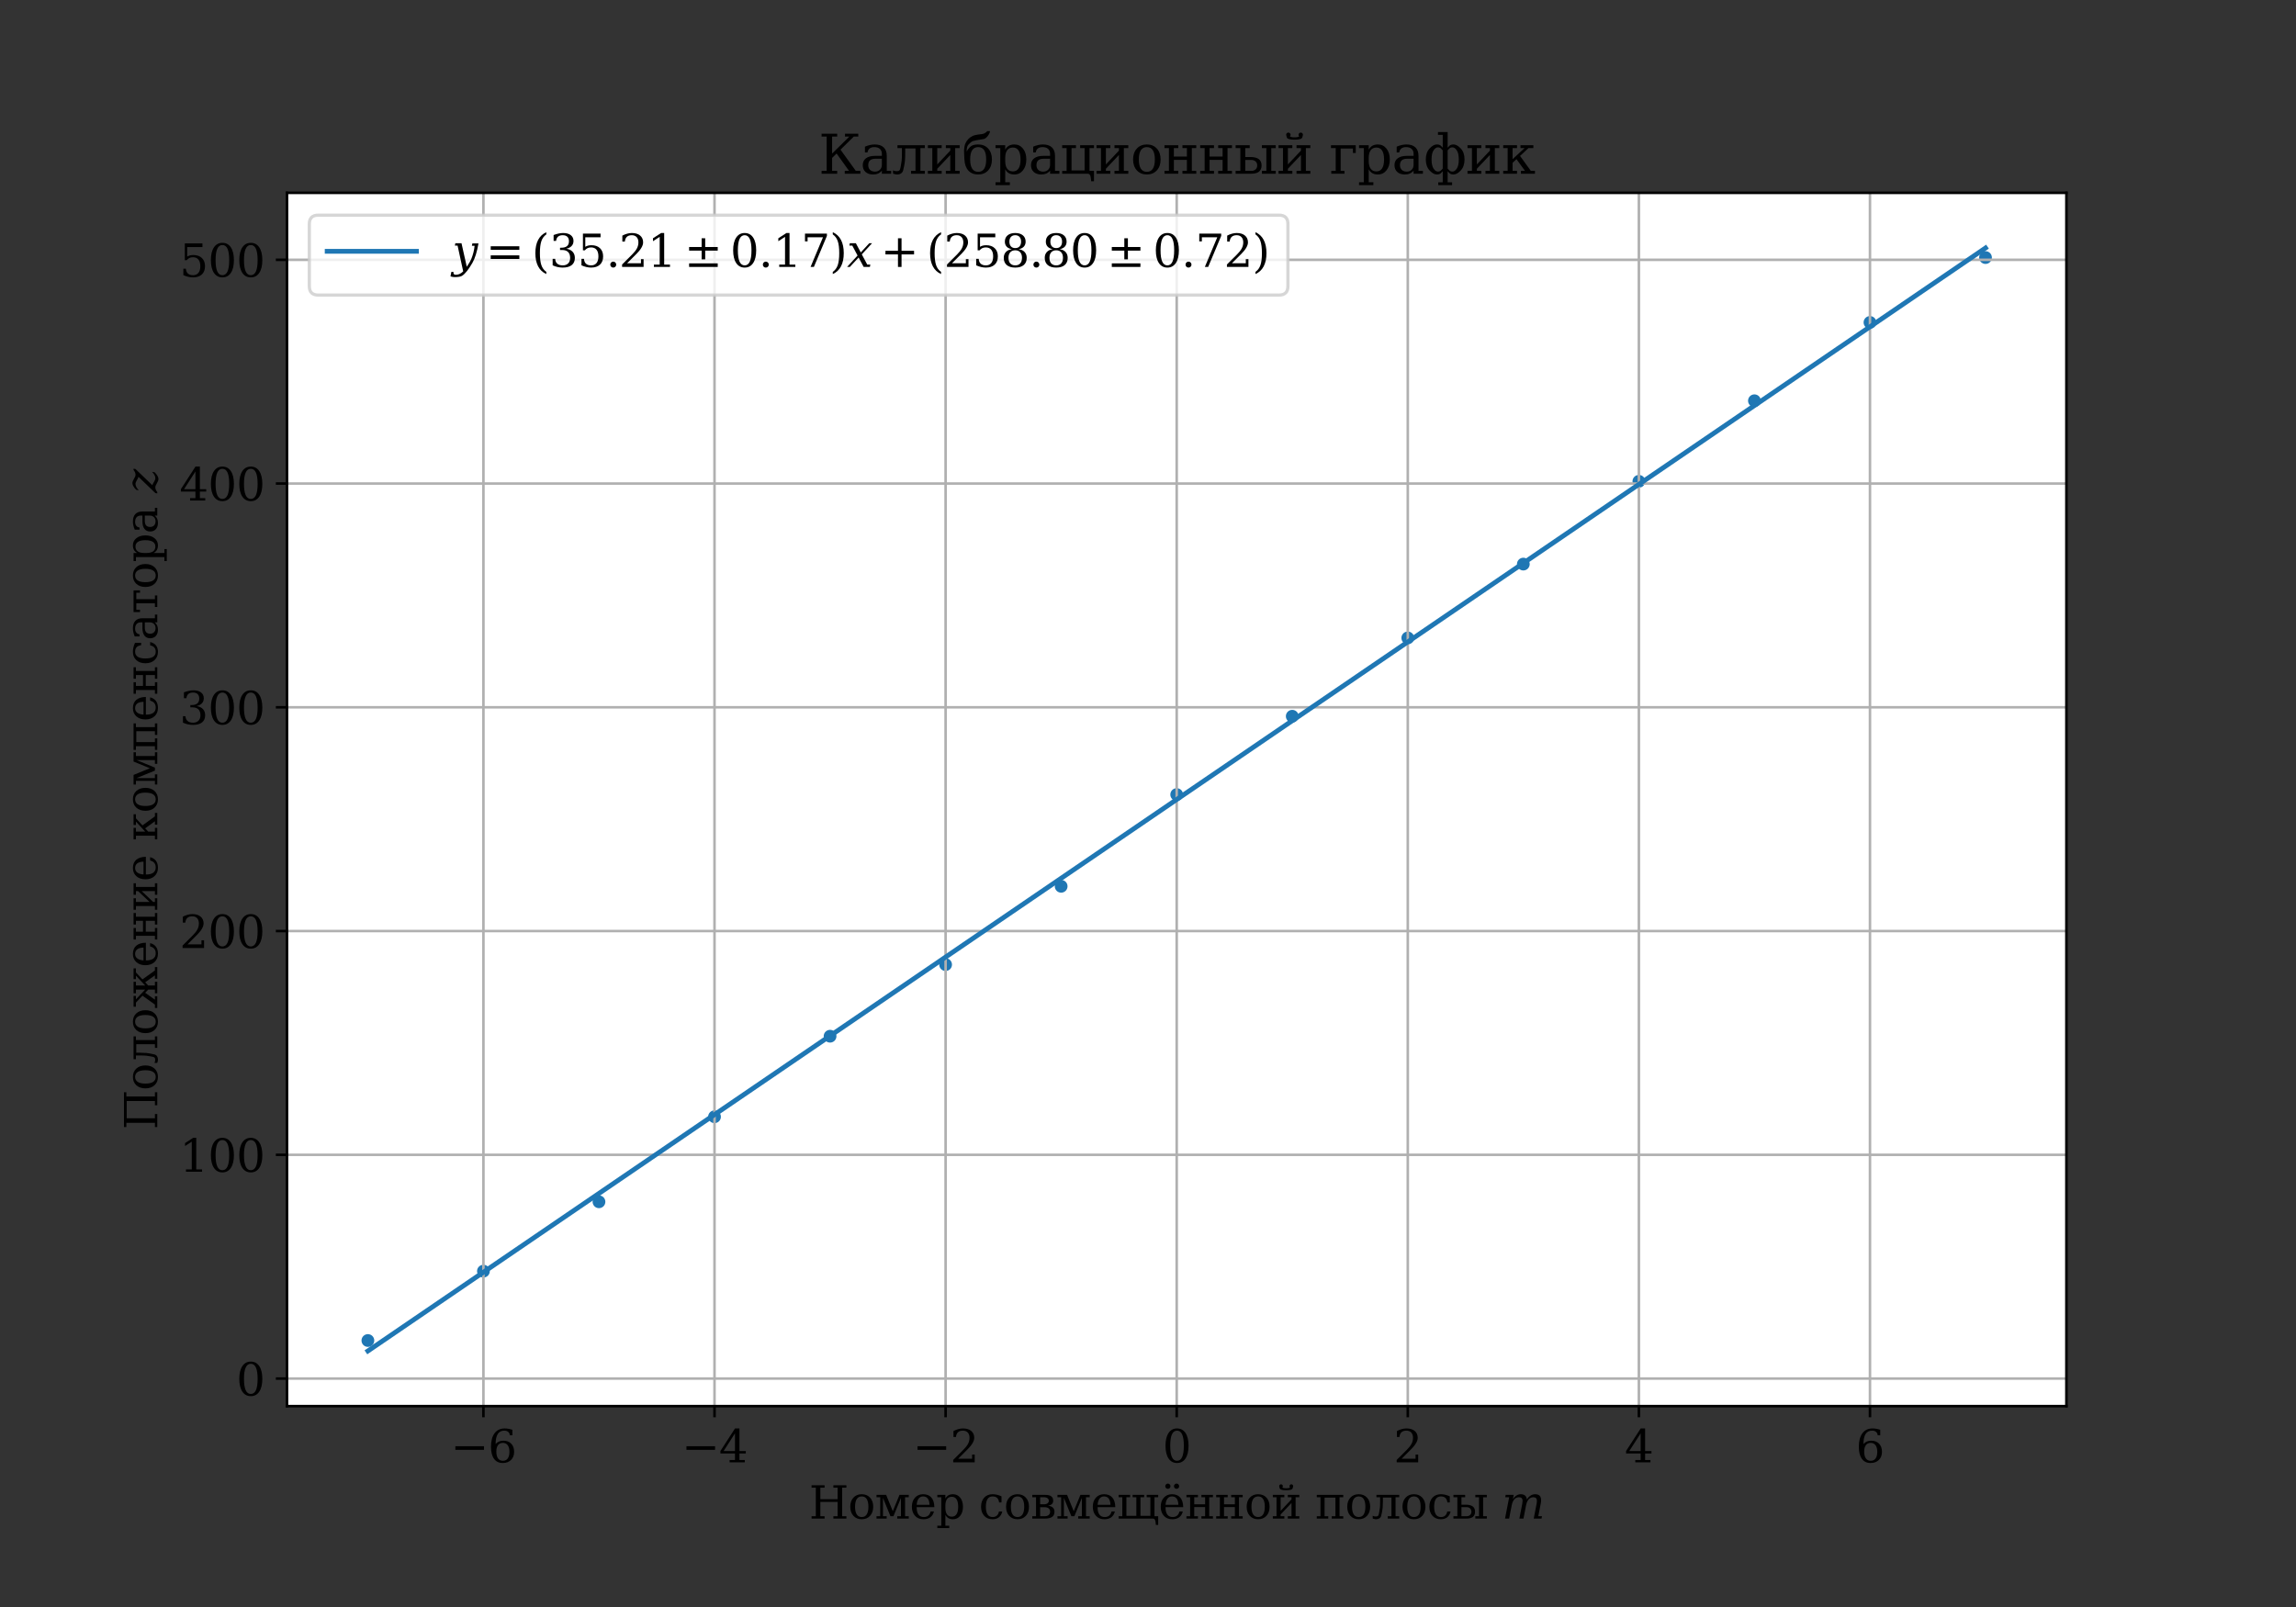 <?xml version="1.0" encoding="utf-8" standalone="no"?>
<!DOCTYPE svg PUBLIC "-//W3C//DTD SVG 1.1//EN"
  "http://www.w3.org/Graphics/SVG/1.1/DTD/svg11.dtd">
<svg height="504pt" version="1.1" viewBox="0 0 720 504" width="720pt" xmlns="http://www.w3.org/2000/svg" xmlns:xlink="http://www.w3.org/1999/xlink">
 <rect x="0" y="0" width="720" height="504" fill="#333333" stroke="none"/>
 <defs>
  <style type="text/css">*{stroke-linecap:butt;stroke-linejoin:round;}</style>
 </defs>
 <g id="figure_1">
  <g id="patch_1">
   <path d="M 0 504 
L 720 504 
L 720 0 
L 0 0 
z
" style="fill:none;"/>
  </g>
  <g id="axes_1">
   <g id="patch_2">
    <path d="M 90 441 
L 648 441 
L 648 60.48 
L 90 60.48 
z
" style="fill:#ffffff;"/>
   </g>
   <g id="PathCollection_1">
    <defs>
     <path d="M 0 1.5 
C 0.398 1.5 0.779 1.342 1.061 1.061 
C 1.342 0.779 1.5 0.398 1.5 0 
C 1.5 -0.398 1.342 -0.779 1.061 -1.061 
C 0.779 -1.342 0.398 -1.5 0 -1.5 
C -0.398 -1.5 -0.779 -1.342 -1.061 -1.061 
C -1.342 -0.779 -1.5 -0.398 -1.5 0 
C -1.5 0.398 -1.342 0.779 -1.061 1.061 
C -0.779 1.342 -0.398 1.5 0 1.5 
z
" id="m2e909f3110" style="stroke:#1f77b4;"/>
    </defs>
    <g clip-path="url(#p5511edaee0)">
     <use style="fill:#1f77b4;stroke:#1f77b4;" x="115.364" xlink:href="#m2e909f3110" y="420.423"/>
     <use style="fill:#1f77b4;stroke:#1f77b4;" x="151.597" xlink:href="#m2e909f3110" y="398.669"/>
     <use style="fill:#1f77b4;stroke:#1f77b4;" x="187.831" xlink:href="#m2e909f3110" y="376.915"/>
     <use style="fill:#1f77b4;stroke:#1f77b4;" x="224.065" xlink:href="#m2e909f3110" y="350.248"/>
     <use style="fill:#1f77b4;stroke:#1f77b4;" x="260.299" xlink:href="#m2e909f3110" y="324.985"/>
     <use style="fill:#1f77b4;stroke:#1f77b4;" x="296.532" xlink:href="#m2e909f3110" y="302.529"/>
     <use style="fill:#1f77b4;stroke:#1f77b4;" x="332.766" xlink:href="#m2e909f3110" y="277.968"/>
     <use style="fill:#1f77b4;stroke:#1f77b4;" x="369" xlink:href="#m2e909f3110" y="249.196"/>
     <use style="fill:#1f77b4;stroke:#1f77b4;" x="405.234" xlink:href="#m2e909f3110" y="224.635"/>
     <use style="fill:#1f77b4;stroke:#1f77b4;" x="441.468" xlink:href="#m2e909f3110" y="200.074"/>
     <use style="fill:#1f77b4;stroke:#1f77b4;" x="477.701" xlink:href="#m2e909f3110" y="176.916"/>
     <use style="fill:#1f77b4;stroke:#1f77b4;" x="513.935" xlink:href="#m2e909f3110" y="150.951"/>
     <use style="fill:#1f77b4;stroke:#1f77b4;" x="550.169" xlink:href="#m2e909f3110" y="125.688"/>
     <use style="fill:#1f77b4;stroke:#1f77b4;" x="586.403" xlink:href="#m2e909f3110" y="101.127"/>
     <use style="fill:#1f77b4;stroke:#1f77b4;" x="622.636" xlink:href="#m2e909f3110" y="80.776"/>
    </g>
   </g>
   <g id="matplotlib.axis_1">
    <g id="xtick_1">
     <g id="line2d_1">
      <path clip-path="url(#p5511edaee0)" d="M 151.597 441 
L 151.597 60.48 
" style="fill:none;stroke:#b0b0b0;stroke-linecap:square;stroke-width:0.8;"/>
     </g>
     <g id="line2d_2">
      <defs>
       <path d="M 0 0 
L 0 3.5 
" id="m6927d3ad71" style="stroke:#000000;stroke-width:0.8;"/>
      </defs>
      <g>
       <use style="stroke:#000000;stroke-width:0.8;" x="151.597" xlink:href="#m6927d3ad71" y="441"/>
      </g>
     </g>
     <g id="text_1">
      <!-- −6 -->
      <g transform="translate(141.278 458.638)scale(0.14 -0.14)">
       <defs>
        <path d="M 678 2259 
L 4684 2259 
L 4684 1753 
L 678 1753 
L 678 2259 
z
" id="DejaVuSerif-2212" transform="scale(0.016)"/>
        <path d="M 2094 219 
Q 2534 219 2771 542 
Q 3009 866 3009 1472 
Q 3009 2078 2771 2401 
Q 2534 2725 2094 2725 
Q 1647 2725 1412 2412 
Q 1178 2100 1178 1509 
Q 1178 888 1415 553 
Q 1653 219 2094 219 
z
M 1075 2569 
Q 1288 2803 1556 2918 
Q 1825 3034 2163 3034 
Q 2859 3034 3264 2615 
Q 3669 2197 3669 1472 
Q 3669 763 3233 336 
Q 2797 -91 2069 -91 
Q 1278 -91 853 498 
Q 428 1088 428 2181 
Q 428 3406 931 4078 
Q 1434 4750 2350 4750 
Q 2597 4750 2869 4703 
Q 3141 4656 3425 4563 
L 3425 3794 
L 3072 3794 
Q 3034 4109 2831 4275 
Q 2628 4441 2284 4441 
Q 1678 4441 1381 3981 
Q 1084 3522 1075 2569 
z
" id="DejaVuSerif-36" transform="scale(0.016)"/>
       </defs>
       <use xlink:href="#DejaVuSerif-2212"/>
       <use x="83.789" xlink:href="#DejaVuSerif-36"/>
      </g>
     </g>
    </g>
    <g id="xtick_2">
     <g id="line2d_3">
      <path clip-path="url(#p5511edaee0)" d="M 224.065 441 
L 224.065 60.48 
" style="fill:none;stroke:#b0b0b0;stroke-linecap:square;stroke-width:0.8;"/>
     </g>
     <g id="line2d_4">
      <g>
       <use style="stroke:#000000;stroke-width:0.8;" x="224.065" xlink:href="#m6927d3ad71" y="441"/>
      </g>
     </g>
     <g id="text_2">
      <!-- −4 -->
      <g transform="translate(213.745 458.638)scale(0.14 -0.14)">
       <defs>
        <path d="M 2234 1581 
L 2234 4063 
L 641 1581 
L 2234 1581 
z
M 3609 0 
L 1484 0 
L 1484 331 
L 2234 331 
L 2234 1247 
L 197 1247 
L 197 1588 
L 2241 4750 
L 2859 4750 
L 2859 1581 
L 3750 1581 
L 3750 1247 
L 2859 1247 
L 2859 331 
L 3609 331 
L 3609 0 
z
" id="DejaVuSerif-34" transform="scale(0.016)"/>
       </defs>
       <use xlink:href="#DejaVuSerif-2212"/>
       <use x="83.789" xlink:href="#DejaVuSerif-34"/>
      </g>
     </g>
    </g>
    <g id="xtick_3">
     <g id="line2d_5">
      <path clip-path="url(#p5511edaee0)" d="M 296.532 441 
L 296.532 60.48 
" style="fill:none;stroke:#b0b0b0;stroke-linecap:square;stroke-width:0.8;"/>
     </g>
     <g id="line2d_6">
      <g>
       <use style="stroke:#000000;stroke-width:0.8;" x="296.532" xlink:href="#m6927d3ad71" y="441"/>
      </g>
     </g>
     <g id="text_3">
      <!-- −2 -->
      <g transform="translate(286.213 458.638)scale(0.14 -0.14)">
       <defs>
        <path d="M 819 3553 
L 469 3553 
L 469 4384 
Q 803 4563 1142 4656 
Q 1481 4750 1806 4750 
Q 2534 4750 2956 4397 
Q 3378 4044 3378 3438 
Q 3378 2753 2422 1800 
Q 2347 1728 2309 1691 
L 1131 513 
L 3078 513 
L 3078 1088 
L 3444 1088 
L 3444 0 
L 434 0 
L 434 341 
L 1850 1753 
Q 2319 2222 2519 2614 
Q 2719 3006 2719 3438 
Q 2719 3909 2473 4175 
Q 2228 4441 1797 4441 
Q 1350 4441 1106 4219 
Q 863 3997 819 3553 
z
" id="DejaVuSerif-32" transform="scale(0.016)"/>
       </defs>
       <use xlink:href="#DejaVuSerif-2212"/>
       <use x="83.789" xlink:href="#DejaVuSerif-32"/>
      </g>
     </g>
    </g>
    <g id="xtick_4">
     <g id="line2d_7">
      <path clip-path="url(#p5511edaee0)" d="M 369 441 
L 369 60.48 
" style="fill:none;stroke:#b0b0b0;stroke-linecap:square;stroke-width:0.8;"/>
     </g>
     <g id="line2d_8">
      <g>
       <use style="stroke:#000000;stroke-width:0.8;" x="369" xlink:href="#m6927d3ad71" y="441"/>
      </g>
     </g>
     <g id="text_4">
      <!-- 0 -->
      <g transform="translate(364.546 458.638)scale(0.14 -0.14)">
       <defs>
        <path d="M 2034 219 
Q 2513 219 2750 744 
Q 2988 1269 2988 2328 
Q 2988 3391 2750 3916 
Q 2513 4441 2034 4441 
Q 1556 4441 1318 3916 
Q 1081 3391 1081 2328 
Q 1081 1269 1318 744 
Q 1556 219 2034 219 
z
M 2034 -91 
Q 1275 -91 848 546 
Q 422 1184 422 2328 
Q 422 3475 848 4112 
Q 1275 4750 2034 4750 
Q 2797 4750 3222 4112 
Q 3647 3475 3647 2328 
Q 3647 1184 3222 546 
Q 2797 -91 2034 -91 
z
" id="DejaVuSerif-30" transform="scale(0.016)"/>
       </defs>
       <use xlink:href="#DejaVuSerif-30"/>
      </g>
     </g>
    </g>
    <g id="xtick_5">
     <g id="line2d_9">
      <path clip-path="url(#p5511edaee0)" d="M 441.468 441 
L 441.468 60.48 
" style="fill:none;stroke:#b0b0b0;stroke-linecap:square;stroke-width:0.8;"/>
     </g>
     <g id="line2d_10">
      <g>
       <use style="stroke:#000000;stroke-width:0.8;" x="441.468" xlink:href="#m6927d3ad71" y="441"/>
      </g>
     </g>
     <g id="text_5">
      <!-- 2 -->
      <g transform="translate(437.014 458.638)scale(0.14 -0.14)">
       <use xlink:href="#DejaVuSerif-32"/>
      </g>
     </g>
    </g>
    <g id="xtick_6">
     <g id="line2d_11">
      <path clip-path="url(#p5511edaee0)" d="M 513.935 441 
L 513.935 60.48 
" style="fill:none;stroke:#b0b0b0;stroke-linecap:square;stroke-width:0.8;"/>
     </g>
     <g id="line2d_12">
      <g>
       <use style="stroke:#000000;stroke-width:0.8;" x="513.935" xlink:href="#m6927d3ad71" y="441"/>
      </g>
     </g>
     <g id="text_6">
      <!-- 4 -->
      <g transform="translate(509.481 458.638)scale(0.14 -0.14)">
       <use xlink:href="#DejaVuSerif-34"/>
      </g>
     </g>
    </g>
    <g id="xtick_7">
     <g id="line2d_13">
      <path clip-path="url(#p5511edaee0)" d="M 586.403 441 
L 586.403 60.48 
" style="fill:none;stroke:#b0b0b0;stroke-linecap:square;stroke-width:0.8;"/>
     </g>
     <g id="line2d_14">
      <g>
       <use style="stroke:#000000;stroke-width:0.8;" x="586.403" xlink:href="#m6927d3ad71" y="441"/>
      </g>
     </g>
     <g id="text_7">
      <!-- 6 -->
      <g transform="translate(581.949 458.638)scale(0.14 -0.14)">
       <use xlink:href="#DejaVuSerif-36"/>
      </g>
     </g>
    </g>
    <g id="text_8">
     <!-- Номер совмещённой полосы $m$ -->
     <g transform="translate(253.71 476.329)scale(0.14 -0.14)">
      <defs>
       <path d="M 353 0 
L 353 331 
L 947 331 
L 947 4331 
L 353 4331 
L 353 4666 
L 2175 4666 
L 2175 4331 
L 1581 4331 
L 1581 2719 
L 4000 2719 
L 4000 4331 
L 3406 4331 
L 3406 4666 
L 5228 4666 
L 5228 4331 
L 4634 4331 
L 4634 331 
L 5228 331 
L 5228 0 
L 3406 0 
L 3406 331 
L 4000 331 
L 4000 2338 
L 1581 2338 
L 1581 331 
L 2175 331 
L 2175 0 
L 353 0 
z
" id="DejaVuSerif-41d" transform="scale(0.016)"/>
       <path d="M 1925 219 
Q 2388 219 2623 584 
Q 2859 950 2859 1663 
Q 2859 2375 2623 2739 
Q 2388 3103 1925 3103 
Q 1463 3103 1227 2739 
Q 991 2375 991 1663 
Q 991 950 1228 584 
Q 1466 219 1925 219 
z
M 1925 -91 
Q 1200 -91 759 389 
Q 319 869 319 1663 
Q 319 2456 758 2934 
Q 1197 3413 1925 3413 
Q 2653 3413 3092 2934 
Q 3531 2456 3531 1663 
Q 3531 869 3092 389 
Q 2653 -91 1925 -91 
z
" id="DejaVuSerif-43e" transform="scale(0.016)"/>
       <path d="M 231 0 
L 231 331 
L 750 331 
L 750 2991 
L 231 2991 
L 231 3322 
L 1578 3322 
L 2513 1038 
L 3447 3322 
L 4747 3322 
L 4747 2991 
L 4228 2991 
L 4228 331 
L 4747 331 
L 4747 0 
L 3134 0 
L 3134 331 
L 3653 331 
L 3653 2900 
L 2603 334 
L 2181 334 
L 1134 2900 
L 1134 331 
L 1653 331 
L 1653 0 
L 231 0 
z
" id="DejaVuSerif-43c" transform="scale(0.016)"/>
       <path d="M 3469 1600 
L 991 1600 
L 991 1575 
Q 991 903 1244 561 
Q 1497 219 1991 219 
Q 2369 219 2611 417 
Q 2853 616 2950 1006 
L 3413 1006 
Q 3275 459 2904 184 
Q 2534 -91 1931 -91 
Q 1203 -91 761 389 
Q 319 869 319 1663 
Q 319 2450 753 2931 
Q 1188 3413 1894 3413 
Q 2647 3413 3050 2948 
Q 3453 2484 3469 1600 
z
M 2791 1931 
Q 2772 2513 2545 2808 
Q 2319 3103 1894 3103 
Q 1497 3103 1269 2806 
Q 1041 2509 991 1931 
L 2791 1931 
z
" id="DejaVuSerif-435" transform="scale(0.016)"/>
       <path d="M 1313 1825 
L 1313 1497 
Q 1313 897 1542 583 
Q 1772 269 2209 269 
Q 2650 269 2876 622 
Q 3103 975 3103 1663 
Q 3103 2353 2876 2703 
Q 2650 3053 2209 3053 
Q 1772 3053 1542 2737 
Q 1313 2422 1313 1825 
z
M 738 2988 
L 184 2988 
L 184 3322 
L 1313 3322 
L 1313 2803 
Q 1481 3116 1742 3264 
Q 2003 3413 2388 3413 
Q 3000 3413 3387 2928 
Q 3775 2444 3775 1663 
Q 3775 881 3387 395 
Q 3000 -91 2388 -91 
Q 2003 -91 1742 57 
Q 1481 206 1313 519 
L 1313 -997 
L 1856 -997 
L 1856 -1331 
L 184 -1331 
L 184 -997 
L 738 -997 
L 738 2988 
z
" id="DejaVuSerif-440" transform="scale(0.016)"/>
       <path id="DejaVuSerif-20" transform="scale(0.016)"/>
       <path d="M 3291 997 
Q 3169 466 2822 187 
Q 2475 -91 1925 -91 
Q 1200 -91 759 389 
Q 319 869 319 1663 
Q 319 2459 759 2936 
Q 1200 3413 1925 3413 
Q 2241 3413 2553 3339 
Q 2866 3266 3181 3116 
L 3181 2266 
L 2847 2266 
Q 2781 2703 2561 2903 
Q 2341 3103 1931 3103 
Q 1466 3103 1228 2742 
Q 991 2381 991 1663 
Q 991 944 1227 581 
Q 1463 219 1931 219 
Q 2303 219 2525 412 
Q 2747 606 2828 997 
L 3291 997 
z
" id="DejaVuSerif-441" transform="scale(0.016)"/>
       <path d="M 2069 3322 
Q 3156 3322 3156 2500 
Q 3156 2206 2965 2029 
Q 2775 1853 2409 1813 
Q 3334 1703 3334 963 
Q 3334 469 3000 234 
Q 2666 0 1956 0 
L 228 0 
L 228 331 
L 750 331 
L 750 2991 
L 228 2991 
L 228 3322 
L 2069 3322 
z
M 1325 2006 
L 1853 2006 
Q 2184 2006 2364 2145 
Q 2544 2284 2544 2497 
Q 2544 2709 2362 2850 
Q 2181 2991 1853 2991 
L 1325 2991 
L 1325 2006 
z
M 1325 331 
L 1963 331 
Q 2328 331 2526 506 
Q 2725 681 2725 966 
Q 2725 1250 2528 1422 
Q 2331 1594 1963 1594 
L 1325 1594 
L 1325 331 
z
" id="DejaVuSerif-432" transform="scale(0.016)"/>
       <path d="M 4163 3322 
L 5775 3322 
L 5775 2991 
L 5256 2991 
L 5256 331 
L 5775 331 
L 5775 -884 
L 5450 -884 
L 5400 -444 
Q 5350 0 5038 0 
L 231 0 
L 231 331 
L 750 331 
L 750 2991 
L 231 2991 
L 231 3322 
L 1844 3322 
L 1844 2991 
L 1325 2991 
L 1325 384 
L 2716 384 
L 2716 2991 
L 2197 2991 
L 2197 3322 
L 3809 3322 
L 3809 2991 
L 3291 2991 
L 3291 384 
L 4681 384 
L 4681 2991 
L 4163 2991 
L 4163 3322 
z
" id="DejaVuSerif-449" transform="scale(0.016)"/>
       <path d="M 3469 1600 
L 991 1600 
L 991 1575 
Q 991 903 1244 561 
Q 1497 219 1991 219 
Q 2369 219 2611 417 
Q 2853 616 2950 1006 
L 3413 1006 
Q 3275 459 2904 184 
Q 2534 -91 1931 -91 
Q 1203 -91 761 389 
Q 319 869 319 1663 
Q 319 2450 753 2931 
Q 1188 3413 1894 3413 
Q 2647 3413 3050 2948 
Q 3453 2484 3469 1600 
z
M 2791 1931 
Q 2772 2513 2545 2808 
Q 2319 3103 1894 3103 
Q 1497 3103 1269 2806 
Q 1041 2509 991 1931 
L 2791 1931 
z
M 1319 4903 
Q 1469 4903 1576 4795 
Q 1684 4688 1684 4538 
Q 1684 4378 1581 4275 
Q 1478 4172 1319 4172 
Q 1162 4172 1059 4275 
Q 956 4378 956 4538 
Q 956 4688 1064 4795 
Q 1172 4903 1319 4903 
z
M 2537 4903 
Q 2684 4903 2792 4795 
Q 2900 4688 2900 4538 
Q 2900 4378 2797 4275 
Q 2694 4172 2537 4172 
Q 2378 4172 2275 4275 
Q 2172 4378 2172 4538 
Q 2172 4688 2279 4795 
Q 2387 4903 2537 4903 
z
" id="DejaVuSerif-451" transform="scale(0.016)"/>
       <path d="M 3409 2991 
L 3409 331 
L 3928 331 
L 3928 0 
L 2316 0 
L 2316 331 
L 2834 331 
L 2834 1613 
L 1313 1613 
L 1313 331 
L 1831 331 
L 1831 0 
L 219 0 
L 219 331 
L 738 331 
L 738 2991 
L 219 2991 
L 219 3322 
L 1831 3322 
L 1831 2991 
L 1313 2991 
L 1313 2000 
L 2834 2000 
L 2834 2991 
L 2316 2991 
L 2316 3322 
L 3928 3322 
L 3928 2991 
L 3409 2991 
z
" id="DejaVuSerif-43d" transform="scale(0.016)"/>
       <path d="M 1110 4564 
Q 1110 4649 1185 4724 
Q 1260 4799 1366 4799 
Q 1472 4799 1547 4724 
Q 1622 4649 1622 4536 
Q 1622 4424 1544 4352 
Q 1701 4243 2088 4243 
Q 2476 4243 2632 4352 
Q 2554 4424 2554 4536 
Q 2554 4649 2629 4724 
Q 2704 4799 2810 4799 
Q 2916 4799 2991 4724 
Q 3066 4649 3066 4564 
Q 3066 4480 2985 4225 
Q 2904 3971 2088 3971 
Q 1272 3971 1191 4225 
Q 1110 4480 1110 4564 
z
M 219 0 
L 219 331 
L 738 331 
L 738 2991 
L 219 2991 
L 219 3322 
L 1831 3322 
L 1831 2991 
L 1313 2991 
L 1313 1084 
L 2834 2694 
L 2834 2991 
L 2316 2991 
L 2316 3322 
L 3928 3322 
L 3928 2991 
L 3409 2991 
L 3409 331 
L 3928 331 
L 3928 0 
L 2316 0 
L 2316 331 
L 2834 331 
L 2834 2188 
L 1313 578 
L 1313 331 
L 1831 331 
L 1831 0 
L 219 0 
z
" id="DejaVuSerif-439" transform="scale(0.016)"/>
       <path d="M 3928 3322 
L 3928 2991 
L 3409 2991 
L 3409 331 
L 3928 331 
L 3928 0 
L 2316 0 
L 2316 331 
L 2834 331 
L 2834 2938 
L 1313 2938 
L 1313 331 
L 1831 331 
L 1831 0 
L 219 0 
L 219 331 
L 738 331 
L 738 2991 
L 219 2991 
L 219 3322 
L 3928 3322 
z
" id="DejaVuSerif-43f" transform="scale(0.016)"/>
       <path d="M 925 472 
Q 981 603 1034 908 
Q 1088 1213 1131 1538 
Q 1163 1778 1163 2403 
L 1163 2991 
L 644 2991 
L 644 3322 
L 3834 3322 
L 3834 2991 
L 3319 2991 
L 3319 331 
L 3834 331 
L 3834 0 
L 2225 0 
L 2225 331 
L 2744 331 
L 2744 2944 
L 1547 2944 
L 1547 2400 
Q 1547 1903 1516 1538 
Q 1494 1278 1431 954 
Q 1369 631 1303 381 
Q 1247 156 1055 32 
Q 863 -91 603 -91 
Q 550 -91 447 -80 
Q 344 -69 131 0 
L 113 391 
Q 350 294 547 294 
Q 675 294 773 325 
Q 872 356 925 472 
z
" id="DejaVuSerif-43b" transform="scale(0.016)"/>
       <path d="M 1313 331 
L 2022 331 
Q 2338 331 2522 506 
Q 2706 681 2706 969 
Q 2706 1256 2520 1429 
Q 2334 1603 2022 1603 
L 1313 1603 
L 1313 331 
z
M 3216 963 
Q 3216 0 2019 0 
L 188 0 
L 188 331 
L 738 331 
L 738 2991 
L 188 2991 
L 188 3322 
L 1831 3322 
L 1831 2991 
L 1313 2991 
L 1313 1947 
L 1922 1947 
Q 3216 1947 3216 963 
z
M 4347 2984 
L 4347 331 
L 4866 331 
L 4866 0 
L 3253 0 
L 3253 331 
L 3772 331 
L 3772 2991 
L 3253 2991 
L 3253 3322 
L 4866 3322 
L 4866 2984 
L 4347 2984 
z
" id="DejaVuSerif-44b" transform="scale(0.016)"/>
       <path d="M 3503 2675 
Q 3741 3041 4034 3227 
Q 4328 3413 4672 3413 
Q 5194 3413 5388 3088 
Q 5503 2894 5503 2578 
Q 5503 2372 5453 2113 
L 5106 331 
L 5625 331 
L 5563 0 
L 4469 0 
L 4866 2047 
Q 4913 2291 4913 2466 
Q 4913 2659 4856 2772 
Q 4750 2988 4403 2988 
Q 4019 2988 3761 2697 
Q 3503 2406 3394 1850 
L 3034 0 
L 2459 0 
L 2863 2069 
Q 2906 2303 2906 2472 
Q 2906 2666 2850 2775 
Q 2741 2988 2394 2988 
Q 2009 2988 1751 2697 
Q 1494 2406 1384 1850 
L 1025 0 
L 450 0 
L 1031 2994 
L 481 2994 
L 544 3322 
L 1669 3322 
L 1556 2731 
Q 1778 3063 2059 3238 
Q 2341 3413 2653 3413 
Q 3041 3413 3262 3220 
Q 3484 3028 3503 2675 
z
" id="DejaVuSerif-Italic-6d" transform="scale(0.016)"/>
      </defs>
      <use transform="translate(0 0.391)" xlink:href="#DejaVuSerif-41d"/>
      <use transform="translate(87.207 0.391)" xlink:href="#DejaVuSerif-43e"/>
      <use transform="translate(147.412 0.391)" xlink:href="#DejaVuSerif-43c"/>
      <use transform="translate(225.195 0.391)" xlink:href="#DejaVuSerif-435"/>
      <use transform="translate(284.375 0.391)" xlink:href="#DejaVuSerif-440"/>
      <use transform="translate(348.389 0.391)" xlink:href="#DejaVuSerif-20"/>
      <use transform="translate(380.176 0.391)" xlink:href="#DejaVuSerif-441"/>
      <use transform="translate(436.182 0.391)" xlink:href="#DejaVuSerif-43e"/>
      <use transform="translate(496.387 0.391)" xlink:href="#DejaVuSerif-432"/>
      <use transform="translate(552.686 0.391)" xlink:href="#DejaVuSerif-43c"/>
      <use transform="translate(630.469 0.391)" xlink:href="#DejaVuSerif-435"/>
      <use transform="translate(689.648 0.391)" xlink:href="#DejaVuSerif-449"/>
      <use transform="translate(782.617 0.391)" xlink:href="#DejaVuSerif-451"/>
      <use transform="translate(841.797 0.391)" xlink:href="#DejaVuSerif-43d"/>
      <use transform="translate(908.447 0.391)" xlink:href="#DejaVuSerif-43d"/>
      <use transform="translate(975.098 0.391)" xlink:href="#DejaVuSerif-43e"/>
      <use transform="translate(1035.303 0.391)" xlink:href="#DejaVuSerif-439"/>
      <use transform="translate(1101.953 0.391)" xlink:href="#DejaVuSerif-20"/>
      <use transform="translate(1133.74 0.391)" xlink:href="#DejaVuSerif-43f"/>
      <use transform="translate(1200.391 0.391)" xlink:href="#DejaVuSerif-43e"/>
      <use transform="translate(1260.596 0.391)" xlink:href="#DejaVuSerif-43b"/>
      <use transform="translate(1324.121 0.391)" xlink:href="#DejaVuSerif-43e"/>
      <use transform="translate(1384.326 0.391)" xlink:href="#DejaVuSerif-441"/>
      <use transform="translate(1440.332 0.391)" xlink:href="#DejaVuSerif-44b"/>
      <use transform="translate(1519.922 0.391)" xlink:href="#DejaVuSerif-20"/>
      <use transform="translate(1551.709 0.391)" xlink:href="#DejaVuSerif-Italic-6d"/>
     </g>
    </g>
   </g>
   <g id="matplotlib.axis_2">
    <g id="ytick_1">
     <g id="line2d_15">
      <path clip-path="url(#p5511edaee0)" d="M 90 432.353 
L 648 432.353 
" style="fill:none;stroke:#b0b0b0;stroke-linecap:square;stroke-width:0.8;"/>
     </g>
     <g id="line2d_16">
      <defs>
       <path d="M 0 0 
L -3.5 0 
" id="ma9b9b426d6" style="stroke:#000000;stroke-width:0.8;"/>
      </defs>
      <g>
       <use style="stroke:#000000;stroke-width:0.8;" x="90" xlink:href="#ma9b9b426d6" y="432.353"/>
      </g>
     </g>
     <g id="text_9">
      <!-- 0 -->
      <g transform="translate(74.093 437.672)scale(0.14 -0.14)">
       <use xlink:href="#DejaVuSerif-30"/>
      </g>
     </g>
    </g>
    <g id="ytick_2">
     <g id="line2d_17">
      <path clip-path="url(#p5511edaee0)" d="M 90 362.178 
L 648 362.178 
" style="fill:none;stroke:#b0b0b0;stroke-linecap:square;stroke-width:0.8;"/>
     </g>
     <g id="line2d_18">
      <g>
       <use style="stroke:#000000;stroke-width:0.8;" x="90" xlink:href="#ma9b9b426d6" y="362.178"/>
      </g>
     </g>
     <g id="text_10">
      <!-- 100 -->
      <g transform="translate(56.278 367.497)scale(0.14 -0.14)">
       <defs>
        <path d="M 909 0 
L 909 331 
L 1722 331 
L 1722 4213 
L 781 3603 
L 781 4013 
L 1919 4750 
L 2350 4750 
L 2350 331 
L 3163 331 
L 3163 0 
L 909 0 
z
" id="DejaVuSerif-31" transform="scale(0.016)"/>
       </defs>
       <use xlink:href="#DejaVuSerif-31"/>
       <use x="63.623" xlink:href="#DejaVuSerif-30"/>
       <use x="127.246" xlink:href="#DejaVuSerif-30"/>
      </g>
     </g>
    </g>
    <g id="ytick_3">
     <g id="line2d_19">
      <path clip-path="url(#p5511edaee0)" d="M 90 292.003 
L 648 292.003 
" style="fill:none;stroke:#b0b0b0;stroke-linecap:square;stroke-width:0.8;"/>
     </g>
     <g id="line2d_20">
      <g>
       <use style="stroke:#000000;stroke-width:0.8;" x="90" xlink:href="#ma9b9b426d6" y="292.003"/>
      </g>
     </g>
     <g id="text_11">
      <!-- 200 -->
      <g transform="translate(56.278 297.322)scale(0.14 -0.14)">
       <use xlink:href="#DejaVuSerif-32"/>
       <use x="63.623" xlink:href="#DejaVuSerif-30"/>
       <use x="127.246" xlink:href="#DejaVuSerif-30"/>
      </g>
     </g>
    </g>
    <g id="ytick_4">
     <g id="line2d_21">
      <path clip-path="url(#p5511edaee0)" d="M 90 221.828 
L 648 221.828 
" style="fill:none;stroke:#b0b0b0;stroke-linecap:square;stroke-width:0.8;"/>
     </g>
     <g id="line2d_22">
      <g>
       <use style="stroke:#000000;stroke-width:0.8;" x="90" xlink:href="#ma9b9b426d6" y="221.828"/>
      </g>
     </g>
     <g id="text_12">
      <!-- 300 -->
      <g transform="translate(56.278 227.147)scale(0.14 -0.14)">
       <defs>
        <path d="M 622 4469 
Q 988 4606 1323 4678 
Q 1659 4750 1953 4750 
Q 2638 4750 3022 4454 
Q 3406 4159 3406 3634 
Q 3406 3213 3140 2930 
Q 2875 2647 2388 2547 
Q 2963 2466 3280 2130 
Q 3597 1794 3597 1259 
Q 3597 606 3158 257 
Q 2719 -91 1894 -91 
Q 1528 -91 1179 -12 
Q 831 66 488 225 
L 488 1131 
L 838 1131 
Q 869 681 1141 450 
Q 1413 219 1906 219 
Q 2384 219 2661 495 
Q 2938 772 2938 1253 
Q 2938 1803 2653 2086 
Q 2369 2369 1819 2369 
L 1522 2369 
L 1522 2688 
L 1678 2688 
Q 2225 2688 2498 2914 
Q 2772 3141 2772 3597 
Q 2772 4006 2547 4223 
Q 2322 4441 1900 4441 
Q 1478 4441 1245 4241 
Q 1013 4041 972 3647 
L 622 3647 
L 622 4469 
z
" id="DejaVuSerif-33" transform="scale(0.016)"/>
       </defs>
       <use xlink:href="#DejaVuSerif-33"/>
       <use x="63.623" xlink:href="#DejaVuSerif-30"/>
       <use x="127.246" xlink:href="#DejaVuSerif-30"/>
      </g>
     </g>
    </g>
    <g id="ytick_5">
     <g id="line2d_23">
      <path clip-path="url(#p5511edaee0)" d="M 90 151.653 
L 648 151.653 
" style="fill:none;stroke:#b0b0b0;stroke-linecap:square;stroke-width:0.8;"/>
     </g>
     <g id="line2d_24">
      <g>
       <use style="stroke:#000000;stroke-width:0.8;" x="90" xlink:href="#ma9b9b426d6" y="151.653"/>
      </g>
     </g>
     <g id="text_13">
      <!-- 400 -->
      <g transform="translate(56.278 156.972)scale(0.14 -0.14)">
       <use xlink:href="#DejaVuSerif-34"/>
       <use x="63.623" xlink:href="#DejaVuSerif-30"/>
       <use x="127.246" xlink:href="#DejaVuSerif-30"/>
      </g>
     </g>
    </g>
    <g id="ytick_6">
     <g id="line2d_25">
      <path clip-path="url(#p5511edaee0)" d="M 90 81.478 
L 648 81.478 
" style="fill:none;stroke:#b0b0b0;stroke-linecap:square;stroke-width:0.8;"/>
     </g>
     <g id="line2d_26">
      <g>
       <use style="stroke:#000000;stroke-width:0.8;" x="90" xlink:href="#ma9b9b426d6" y="81.478"/>
      </g>
     </g>
     <g id="text_14">
      <!-- 500 -->
      <g transform="translate(56.278 86.797)scale(0.14 -0.14)">
       <defs>
        <path d="M 3219 4666 
L 3219 4153 
L 1081 4153 
L 1081 2816 
Q 1244 2928 1461 2984 
Q 1678 3041 1947 3041 
Q 2703 3041 3140 2622 
Q 3578 2203 3578 1478 
Q 3578 738 3136 323 
Q 2694 -91 1894 -91 
Q 1572 -91 1234 -12 
Q 897 66 544 225 
L 544 1131 
L 897 1131 
Q 925 688 1179 453 
Q 1434 219 1894 219 
Q 2388 219 2653 544 
Q 2919 869 2919 1478 
Q 2919 2084 2655 2407 
Q 2391 2731 1894 2731 
Q 1613 2731 1398 2631 
Q 1184 2531 1019 2322 
L 750 2322 
L 750 4666 
L 3219 4666 
z
" id="DejaVuSerif-35" transform="scale(0.016)"/>
       </defs>
       <use xlink:href="#DejaVuSerif-35"/>
       <use x="63.623" xlink:href="#DejaVuSerif-30"/>
       <use x="127.246" xlink:href="#DejaVuSerif-30"/>
      </g>
     </g>
    </g>
    <g id="text_15">
     <!-- Положение компенсатора $z$ -->
     <g transform="translate(49.337 354.27)rotate(-90)scale(0.14 -0.14)">
      <defs>
       <path d="M 5228 4666 
L 5228 4331 
L 4634 4331 
L 4634 331 
L 5228 331 
L 5228 0 
L 3406 0 
L 3406 331 
L 4000 331 
L 4000 4281 
L 1581 4281 
L 1581 331 
L 2175 331 
L 2175 0 
L 353 0 
L 353 331 
L 947 331 
L 947 4331 
L 353 4331 
L 353 4666 
L 5228 4666 
z
" id="DejaVuSerif-41f" transform="scale(0.016)"/>
       <path d="M 2138 3322 
L 3750 3322 
L 3750 2991 
L 3231 2991 
L 3231 1697 
L 4600 2991 
L 4122 2991 
L 4122 3322 
L 5625 3322 
L 5625 2991 
L 5056 2991 
L 4084 2075 
L 5331 331 
L 5809 331 
L 5809 0 
L 4172 0 
L 4172 331 
L 4647 331 
L 3678 1697 
L 3231 1275 
L 3231 331 
L 3750 331 
L 3750 0 
L 2138 0 
L 2138 331 
L 2656 331 
L 2656 1275 
L 2209 1697 
L 1241 331 
L 1716 331 
L 1716 0 
L 78 0 
L 78 331 
L 556 331 
L 1803 2075 
L 831 2991 
L 263 2991 
L 263 3322 
L 1766 3322 
L 1766 2991 
L 1288 2991 
L 2656 1697 
L 2656 2991 
L 2138 2991 
L 2138 3322 
z
" id="DejaVuSerif-436" transform="scale(0.016)"/>
       <path d="M 219 0 
L 219 331 
L 738 331 
L 738 2991 
L 219 2991 
L 219 3322 
L 1831 3322 
L 1831 2991 
L 1313 2991 
L 1313 1084 
L 2834 2694 
L 2834 2991 
L 2316 2991 
L 2316 3322 
L 3928 3322 
L 3928 2991 
L 3409 2991 
L 3409 331 
L 3928 331 
L 3928 0 
L 2316 0 
L 2316 331 
L 2834 331 
L 2834 2188 
L 1313 578 
L 1313 331 
L 1831 331 
L 1831 0 
L 219 0 
z
" id="DejaVuSerif-438" transform="scale(0.016)"/>
       <path d="M 1831 3322 
L 1831 2991 
L 1313 2991 
L 1313 1697 
L 2713 2991 
L 2234 2991 
L 2234 3322 
L 3738 3322 
L 3738 2991 
L 3169 2991 
L 2181 2075 
L 3444 331 
L 3922 331 
L 3922 0 
L 2284 0 
L 2284 331 
L 2759 331 
L 1766 1697 
L 1313 1275 
L 1313 331 
L 1831 331 
L 1831 0 
L 219 0 
L 219 331 
L 738 331 
L 738 2991 
L 219 2991 
L 219 3322 
L 1831 3322 
z
" id="DejaVuSerif-43a" transform="scale(0.016)"/>
       <path d="M 2547 1044 
L 2547 1747 
L 1806 1747 
Q 1378 1747 1168 1562 
Q 959 1378 959 997 
Q 959 650 1171 447 
Q 1384 244 1747 244 
Q 2106 244 2326 466 
Q 2547 688 2547 1044 
z
M 3122 2075 
L 3122 331 
L 3634 331 
L 3634 0 
L 2547 0 
L 2547 359 
Q 2356 128 2106 18 
Q 1856 -91 1522 -91 
Q 969 -91 644 203 
Q 319 497 319 997 
Q 319 1513 691 1797 
Q 1063 2081 1741 2081 
L 2547 2081 
L 2547 2309 
Q 2547 2688 2317 2895 
Q 2088 3103 1672 3103 
Q 1328 3103 1125 2947 
Q 922 2791 872 2484 
L 575 2484 
L 575 3156 
Q 875 3284 1158 3348 
Q 1441 3413 1709 3413 
Q 2400 3413 2761 3070 
Q 3122 2728 3122 2075 
z
" id="DejaVuSerif-430" transform="scale(0.016)"/>
       <path d="M 3297 3322 
L 3297 2419 
L 2969 2419 
L 2969 2938 
L 2066 2938 
L 2066 331 
L 2584 331 
L 2584 0 
L 972 0 
L 972 331 
L 1491 331 
L 1491 2938 
L 588 2938 
L 588 2419 
L 259 2419 
L 259 3322 
L 3297 3322 
z
" id="DejaVuSerif-442" transform="scale(0.016)"/>
       <path d="M 2550 3047 
Q 2888 3047 3216 3322 
L 3403 3322 
L 3353 3053 
L 1081 684 
Q 1113 675 1203 647 
Q 1309 613 1416 544 
L 1569 450 
Q 1863 272 2075 272 
Q 2484 272 2966 741 
L 2891 363 
Q 2356 -163 1950 -163 
Q 1703 -156 1356 59 
Q 1009 275 791 275 
Q 453 275 125 0 
L -63 0 
L -13 269 
L 2263 2634 
Q 2228 2647 2138 2675 
Q 2031 2709 1925 2778 
L 1772 2872 
Q 1478 3050 1266 3050 
Q 856 3050 375 2581 
L 450 2959 
Q 984 3484 1391 3484 
Q 1638 3478 1984 3262 
Q 2331 3047 2550 3047 
z
" id="DejaVuSerif-Italic-7a" transform="scale(0.016)"/>
      </defs>
      <use transform="translate(0 0.094)" xlink:href="#DejaVuSerif-41f"/>
      <use transform="translate(87.207 0.094)" xlink:href="#DejaVuSerif-43e"/>
      <use transform="translate(147.412 0.094)" xlink:href="#DejaVuSerif-43b"/>
      <use transform="translate(210.938 0.094)" xlink:href="#DejaVuSerif-43e"/>
      <use transform="translate(271.143 0.094)" xlink:href="#DejaVuSerif-436"/>
      <use transform="translate(363.135 0.094)" xlink:href="#DejaVuSerif-435"/>
      <use transform="translate(422.314 0.094)" xlink:href="#DejaVuSerif-43d"/>
      <use transform="translate(488.965 0.094)" xlink:href="#DejaVuSerif-438"/>
      <use transform="translate(555.615 0.094)" xlink:href="#DejaVuSerif-435"/>
      <use transform="translate(614.795 0.094)" xlink:href="#DejaVuSerif-20"/>
      <use transform="translate(646.582 0.094)" xlink:href="#DejaVuSerif-43a"/>
      <use transform="translate(709.082 0.094)" xlink:href="#DejaVuSerif-43e"/>
      <use transform="translate(769.287 0.094)" xlink:href="#DejaVuSerif-43c"/>
      <use transform="translate(847.07 0.094)" xlink:href="#DejaVuSerif-43f"/>
      <use transform="translate(913.721 0.094)" xlink:href="#DejaVuSerif-435"/>
      <use transform="translate(972.9 0.094)" xlink:href="#DejaVuSerif-43d"/>
      <use transform="translate(1039.551 0.094)" xlink:href="#DejaVuSerif-441"/>
      <use transform="translate(1095.557 0.094)" xlink:href="#DejaVuSerif-430"/>
      <use transform="translate(1155.176 0.094)" xlink:href="#DejaVuSerif-442"/>
      <use transform="translate(1210.498 0.094)" xlink:href="#DejaVuSerif-43e"/>
      <use transform="translate(1270.703 0.094)" xlink:href="#DejaVuSerif-440"/>
      <use transform="translate(1334.717 0.094)" xlink:href="#DejaVuSerif-430"/>
      <use transform="translate(1394.336 0.094)" xlink:href="#DejaVuSerif-20"/>
      <use transform="translate(1426.123 0.094)" xlink:href="#DejaVuSerif-Italic-7a"/>
     </g>
    </g>
   </g>
   <g id="line2d_27">
    <path clip-path="url(#p5511edaee0)" d="M 115.364 423.704 
L 151.597 398.995 
L 187.831 374.285 
L 224.065 349.576 
L 260.299 324.867 
L 296.532 300.158 
L 332.766 275.449 
L 369 250.74 
L 405.234 226.031 
L 441.468 201.322 
L 477.701 176.613 
L 513.935 151.904 
L 550.169 127.195 
L 586.403 102.485 
L 622.636 77.776 
" style="fill:none;stroke:#1f77b4;stroke-linecap:square;stroke-width:1.5;"/>
   </g>
   <g id="patch_3">
    <path d="M 90 441 
L 90 60.48 
" style="fill:none;stroke:#000000;stroke-linecap:square;stroke-linejoin:miter;stroke-width:0.8;"/>
   </g>
   <g id="patch_4">
    <path d="M 648 441 
L 648 60.48 
" style="fill:none;stroke:#000000;stroke-linecap:square;stroke-linejoin:miter;stroke-width:0.8;"/>
   </g>
   <g id="patch_5">
    <path d="M 90 441 
L 648 441 
" style="fill:none;stroke:#000000;stroke-linecap:square;stroke-linejoin:miter;stroke-width:0.8;"/>
   </g>
   <g id="patch_6">
    <path d="M 90 60.48 
L 648 60.48 
" style="fill:none;stroke:#000000;stroke-linecap:square;stroke-linejoin:miter;stroke-width:0.8;"/>
   </g>
   <g id="text_16">
    <!-- Калибрационный график -->
    <g transform="translate(256.691 54.48)scale(0.168 -0.168)">
     <defs>
      <path d="M 353 4666 
L 2175 4666 
L 2175 4331 
L 1581 4331 
L 1581 2353 
L 3591 4331 
L 3084 4331 
L 3084 4666 
L 4634 4666 
L 4634 4331 
L 4109 4331 
L 2559 2806 
L 4347 331 
L 4878 331 
L 4878 0 
L 3056 0 
L 3056 331 
L 3556 331 
L 2103 2356 
L 1581 1844 
L 1581 331 
L 2175 331 
L 2175 0 
L 353 0 
L 353 331 
L 947 331 
L 947 4331 
L 353 4331 
L 353 4666 
z
" id="DejaVuSerif-41a" transform="scale(0.016)"/>
      <path d="M 316 1663 
L 288 2213 
Q 272 2547 272 2694 
Q 272 2841 309 3103 
Q 347 3366 453 3581 
Q 731 4141 1259 4394 
Q 1553 4534 1984 4578 
Q 2416 4622 2545 4665 
Q 2675 4709 2815 4812 
Q 2956 4916 2978 4969 
L 3309 4969 
Q 3263 4672 3020 4375 
Q 2778 4078 2553 4044 
Q 1494 3881 1294 3803 
Q 1094 3725 781 3388 
Q 575 3166 578 2581 
Q 747 2913 1031 3166 
Q 1313 3413 1922 3413 
Q 2650 3413 3089 2934 
Q 3528 2456 3528 1663 
Q 3528 869 3089 389 
Q 2650 -91 1925 -91 
Q 1197 -91 778 366 
Q 359 822 316 1663 
z
M 1922 3103 
Q 988 3103 988 1663 
Q 988 950 1225 584 
Q 1463 219 1922 219 
Q 2856 219 2856 1663 
Q 2856 3103 1922 3103 
z
" id="DejaVuSerif-431" transform="scale(0.016)"/>
      <path d="M 3203 0 
L 231 0 
L 231 328 
L 750 328 
L 750 2991 
L 231 2991 
L 231 3322 
L 1844 3322 
L 1844 2991 
L 1325 2991 
L 1325 384 
L 2847 384 
L 2847 2991 
L 2328 2991 
L 2328 3322 
L 3941 3322 
L 3941 2991 
L 3422 2991 
L 3422 331 
L 3941 331 
L 3941 -884 
L 3616 -884 
L 3566 -444 
Q 3516 0 3203 0 
z
" id="DejaVuSerif-446" transform="scale(0.016)"/>
      <path d="M 3075 3322 
L 3075 2419 
L 2744 2419 
L 2744 2938 
L 1313 2938 
L 1313 331 
L 1759 331 
L 1759 0 
L 219 0 
L 219 331 
L 738 331 
L 738 2991 
L 184 2991 
L 184 3322 
L 3075 3322 
z
" id="DejaVuSerif-433" transform="scale(0.016)"/>
      <path d="M 2219 3038 
L 2219 4534 
L 1666 4534 
L 1666 4863 
L 2794 4863 
L 2794 3038 
L 3003 3256 
Q 3153 3413 3481 3413 
Q 3888 3413 4327 2941 
Q 4766 2469 4766 1663 
Q 4766 853 4327 381 
Q 3888 -91 3481 -91 
Q 3153 -91 3003 66 
L 2794 284 
L 2794 -1000 
L 3313 -1000 
L 3313 -1331 
L 1700 -1331 
L 1700 -1000 
L 2219 -1000 
L 2219 284 
L 2009 66 
Q 1859 -91 1531 -91 
Q 1125 -91 686 382 
Q 247 856 247 1663 
Q 247 2472 686 2942 
Q 1125 3413 1531 3413 
Q 1859 3413 2009 3256 
L 2219 3038 
z
M 2219 2728 
L 2009 2947 
Q 1884 3072 1644 3072 
Q 1384 3072 1151 2726 
Q 919 2381 919 1663 
Q 919 941 1151 595 
Q 1384 250 1644 250 
Q 1884 250 2009 375 
L 2219 594 
L 2219 2728 
z
M 2794 2728 
L 2794 594 
L 3003 375 
Q 3128 250 3369 250 
Q 3628 250 3861 597 
Q 4094 944 4094 1663 
Q 4094 2384 3861 2728 
Q 3628 3072 3369 3072 
Q 3128 3072 3003 2947 
L 2794 2728 
z
" id="DejaVuSerif-444" transform="scale(0.016)"/>
     </defs>
     <use xlink:href="#DejaVuSerif-41a"/>
     <use x="77.393" xlink:href="#DejaVuSerif-430"/>
     <use x="137.012" xlink:href="#DejaVuSerif-43b"/>
     <use x="200.537" xlink:href="#DejaVuSerif-438"/>
     <use x="267.188" xlink:href="#DejaVuSerif-431"/>
     <use x="327.393" xlink:href="#DejaVuSerif-440"/>
     <use x="391.406" xlink:href="#DejaVuSerif-430"/>
     <use x="451.025" xlink:href="#DejaVuSerif-446"/>
     <use x="515.332" xlink:href="#DejaVuSerif-438"/>
     <use x="581.982" xlink:href="#DejaVuSerif-43e"/>
     <use x="642.188" xlink:href="#DejaVuSerif-43d"/>
     <use x="708.838" xlink:href="#DejaVuSerif-43d"/>
     <use x="775.488" xlink:href="#DejaVuSerif-44b"/>
     <use x="855.078" xlink:href="#DejaVuSerif-439"/>
     <use x="921.729" xlink:href="#DejaVuSerif-20"/>
     <use x="953.516" xlink:href="#DejaVuSerif-433"/>
     <use x="1005.908" xlink:href="#DejaVuSerif-440"/>
     <use x="1069.922" xlink:href="#DejaVuSerif-430"/>
     <use x="1129.541" xlink:href="#DejaVuSerif-444"/>
     <use x="1207.812" xlink:href="#DejaVuSerif-438"/>
     <use x="1274.463" xlink:href="#DejaVuSerif-43a"/>
    </g>
   </g>
   <g id="legend_1">
    <g id="patch_7">
     <path d="M 99.8 92.54 
L 401.08 92.54 
Q 403.88 92.54 403.88 89.74 
L 403.88 70.28 
Q 403.88 67.48 401.08 67.48 
L 99.8 67.48 
Q 97 67.48 97 70.28 
L 97 89.74 
Q 97 92.54 99.8 92.54 
z
" style="fill:#ffffff;opacity:0.8;stroke:#cccccc;stroke-linejoin:miter;"/>
    </g>
    <g id="line2d_28">
     <path d="M 102.6 78.82 
L 130.6 78.82 
" style="fill:none;stroke:#1f77b4;stroke-linecap:square;stroke-width:1.5;"/>
    </g>
    <g id="line2d_29"/>
    <g id="text_17">
     <!-- $y = (35.21 \pm 0.17) x + (258.80 \pm 0.72)$ -->
     <g transform="translate(141.8 83.72)scale(0.14 -0.14)">
      <defs>
       <path d="M 3681 3294 
Q 3372 1506 2828 563 
Q 2031 -822 1391 -1238 
Q 1106 -1422 356 -1422 
Q 209 -1422 60 -1397 
Q -88 -1372 -238 -1325 
L -113 -691 
L 181 -691 
Q 175 -741 175 -788 
Q 175 -919 231 -994 
Q 309 -1100 513 -1100 
Q 1063 -1100 1541 -622 
L 756 2988 
L 378 2988 
L 444 3322 
L 1303 3322 
L 2041 25 
Q 2544 778 2666 1088 
Q 3059 2059 3138 2959 
L 2759 2959 
L 2825 3294 
L 3681 3294 
z
" id="DejaVuSerif-Italic-79" transform="scale(0.016)"/>
       <path d="M 678 2894 
L 4684 2894 
L 4684 2394 
L 678 2394 
L 678 2894 
z
M 678 1619 
L 4684 1619 
L 4684 1119 
L 678 1119 
L 678 1619 
z
" id="DejaVuSerif-3d" transform="scale(0.016)"/>
       <path d="M 2041 -997 
Q 1281 -656 893 83 
Q 506 822 506 1931 
Q 506 3044 893 3783 
Q 1281 4522 2041 4863 
L 2041 4556 
Q 1559 4225 1350 3623 
Q 1141 3022 1141 1931 
Q 1141 844 1350 242 
Q 1559 -359 2041 -691 
L 2041 -997 
z
" id="DejaVuSerif-28" transform="scale(0.016)"/>
       <path d="M 603 325 
Q 603 500 722 622 
Q 841 744 1019 744 
Q 1191 744 1312 622 
Q 1434 500 1434 325 
Q 1434 153 1312 31 
Q 1191 -91 1019 -91 
Q 841 -91 722 29 
Q 603 150 603 325 
z
" id="DejaVuSerif-2e" transform="scale(0.016)"/>
       <path d="M 2931 4013 
L 2931 2791 
L 4684 2791 
L 4684 2284 
L 2931 2284 
L 2931 1063 
L 2431 1063 
L 2431 2284 
L 678 2284 
L 678 2791 
L 2431 2791 
L 2431 4013 
L 2931 4013 
z
M 678 500 
L 4684 500 
L 4684 0 
L 678 0 
L 678 500 
z
" id="DejaVuSerif-b1" transform="scale(0.016)"/>
       <path d="M 3609 4347 
L 1784 0 
L 1319 0 
L 3059 4153 
L 903 4153 
L 903 3578 
L 538 3578 
L 538 4666 
L 3609 4666 
L 3609 4347 
z
" id="DejaVuSerif-37" transform="scale(0.016)"/>
       <path d="M 453 -997 
L 453 -691 
Q 934 -359 1145 242 
Q 1356 844 1356 1931 
Q 1356 3022 1145 3623 
Q 934 4225 453 4556 
L 453 4863 
Q 1216 4522 1603 3783 
Q 1991 3044 1991 1931 
Q 1991 822 1603 83 
Q 1216 -656 453 -997 
z
" id="DejaVuSerif-29" transform="scale(0.016)"/>
       <path d="M 409 0 
L 19 0 
L 1484 1594 
L 747 2988 
L 338 2988 
L 400 3322 
L 1244 3322 
L 1934 2028 
L 3125 3322 
L 3516 3322 
L 2078 1759 
L 2838 331 
L 3272 331 
L 3209 0 
L 2338 0 
L 1631 1325 
L 409 0 
z
" id="DejaVuSerif-Italic-78" transform="scale(0.016)"/>
       <path d="M 2931 4013 
L 2931 2259 
L 4684 2259 
L 4684 1753 
L 2931 1753 
L 2931 0 
L 2431 0 
L 2431 1753 
L 678 1753 
L 678 2259 
L 2431 2259 
L 2431 4013 
L 2931 4013 
z
" id="DejaVuSerif-2b" transform="scale(0.016)"/>
       <path d="M 2981 1275 
Q 2981 1775 2732 2051 
Q 2484 2328 2034 2328 
Q 1584 2328 1336 2051 
Q 1088 1775 1088 1275 
Q 1088 772 1336 495 
Q 1584 219 2034 219 
Q 2484 219 2732 495 
Q 2981 772 2981 1275 
z
M 2853 3541 
Q 2853 3966 2637 4203 
Q 2422 4441 2034 4441 
Q 1650 4441 1433 4203 
Q 1216 3966 1216 3541 
Q 1216 3113 1433 2875 
Q 1650 2638 2034 2638 
Q 2422 2638 2637 2875 
Q 2853 3113 2853 3541 
z
M 2516 2484 
Q 3047 2413 3344 2092 
Q 3641 1772 3641 1275 
Q 3641 619 3225 264 
Q 2809 -91 2034 -91 
Q 1263 -91 845 264 
Q 428 619 428 1275 
Q 428 1772 725 2092 
Q 1022 2413 1556 2484 
Q 1084 2569 832 2842 
Q 581 3116 581 3541 
Q 581 4103 968 4426 
Q 1356 4750 2034 4750 
Q 2713 4750 3100 4426 
Q 3488 4103 3488 3541 
Q 3488 3116 3236 2842 
Q 2984 2569 2516 2484 
z
" id="DejaVuSerif-38" transform="scale(0.016)"/>
      </defs>
      <use transform="translate(0 0.016)" xlink:href="#DejaVuSerif-Italic-79"/>
      <use transform="translate(75.459 0.016)" xlink:href="#DejaVuSerif-3d"/>
      <use transform="translate(178.213 0.016)" xlink:href="#DejaVuSerif-28"/>
      <use transform="translate(217.227 0.016)" xlink:href="#DejaVuSerif-33"/>
      <use transform="translate(280.85 0.016)" xlink:href="#DejaVuSerif-35"/>
      <use transform="translate(344.473 0.016)" xlink:href="#DejaVuSerif-2e"/>
      <use transform="translate(373.635 0.016)" xlink:href="#DejaVuSerif-32"/>
      <use transform="translate(437.258 0.016)" xlink:href="#DejaVuSerif-31"/>
      <use transform="translate(519.846 0.016)" xlink:href="#DejaVuSerif-b1"/>
      <use transform="translate(622.6 0.016)" xlink:href="#DejaVuSerif-30"/>
      <use transform="translate(686.223 0.016)" xlink:href="#DejaVuSerif-2e"/>
      <use transform="translate(718.01 0.016)" xlink:href="#DejaVuSerif-31"/>
      <use transform="translate(781.633 0.016)" xlink:href="#DejaVuSerif-37"/>
      <use transform="translate(845.256 0.016)" xlink:href="#DejaVuSerif-29"/>
      <use transform="translate(884.27 0.016)" xlink:href="#DejaVuSerif-Italic-78"/>
      <use transform="translate(959.631 0.016)" xlink:href="#DejaVuSerif-2b"/>
      <use transform="translate(1062.385 0.016)" xlink:href="#DejaVuSerif-28"/>
      <use transform="translate(1101.398 0.016)" xlink:href="#DejaVuSerif-32"/>
      <use transform="translate(1165.021 0.016)" xlink:href="#DejaVuSerif-35"/>
      <use transform="translate(1228.645 0.016)" xlink:href="#DejaVuSerif-38"/>
      <use transform="translate(1292.268 0.016)" xlink:href="#DejaVuSerif-2e"/>
      <use transform="translate(1320.43 0.016)" xlink:href="#DejaVuSerif-38"/>
      <use transform="translate(1384.053 0.016)" xlink:href="#DejaVuSerif-30"/>
      <use transform="translate(1466.641 0.016)" xlink:href="#DejaVuSerif-b1"/>
      <use transform="translate(1569.395 0.016)" xlink:href="#DejaVuSerif-30"/>
      <use transform="translate(1633.018 0.016)" xlink:href="#DejaVuSerif-2e"/>
      <use transform="translate(1664.805 0.016)" xlink:href="#DejaVuSerif-37"/>
      <use transform="translate(1728.428 0.016)" xlink:href="#DejaVuSerif-32"/>
      <use transform="translate(1792.051 0.016)" xlink:href="#DejaVuSerif-29"/>
     </g>
    </g>
   </g>
  </g>
 </g>
 <defs>
  <clipPath id="p5511edaee0">
   <rect height="380.52" width="558" x="90" y="60.48"/>
  </clipPath>
 </defs>
</svg>
